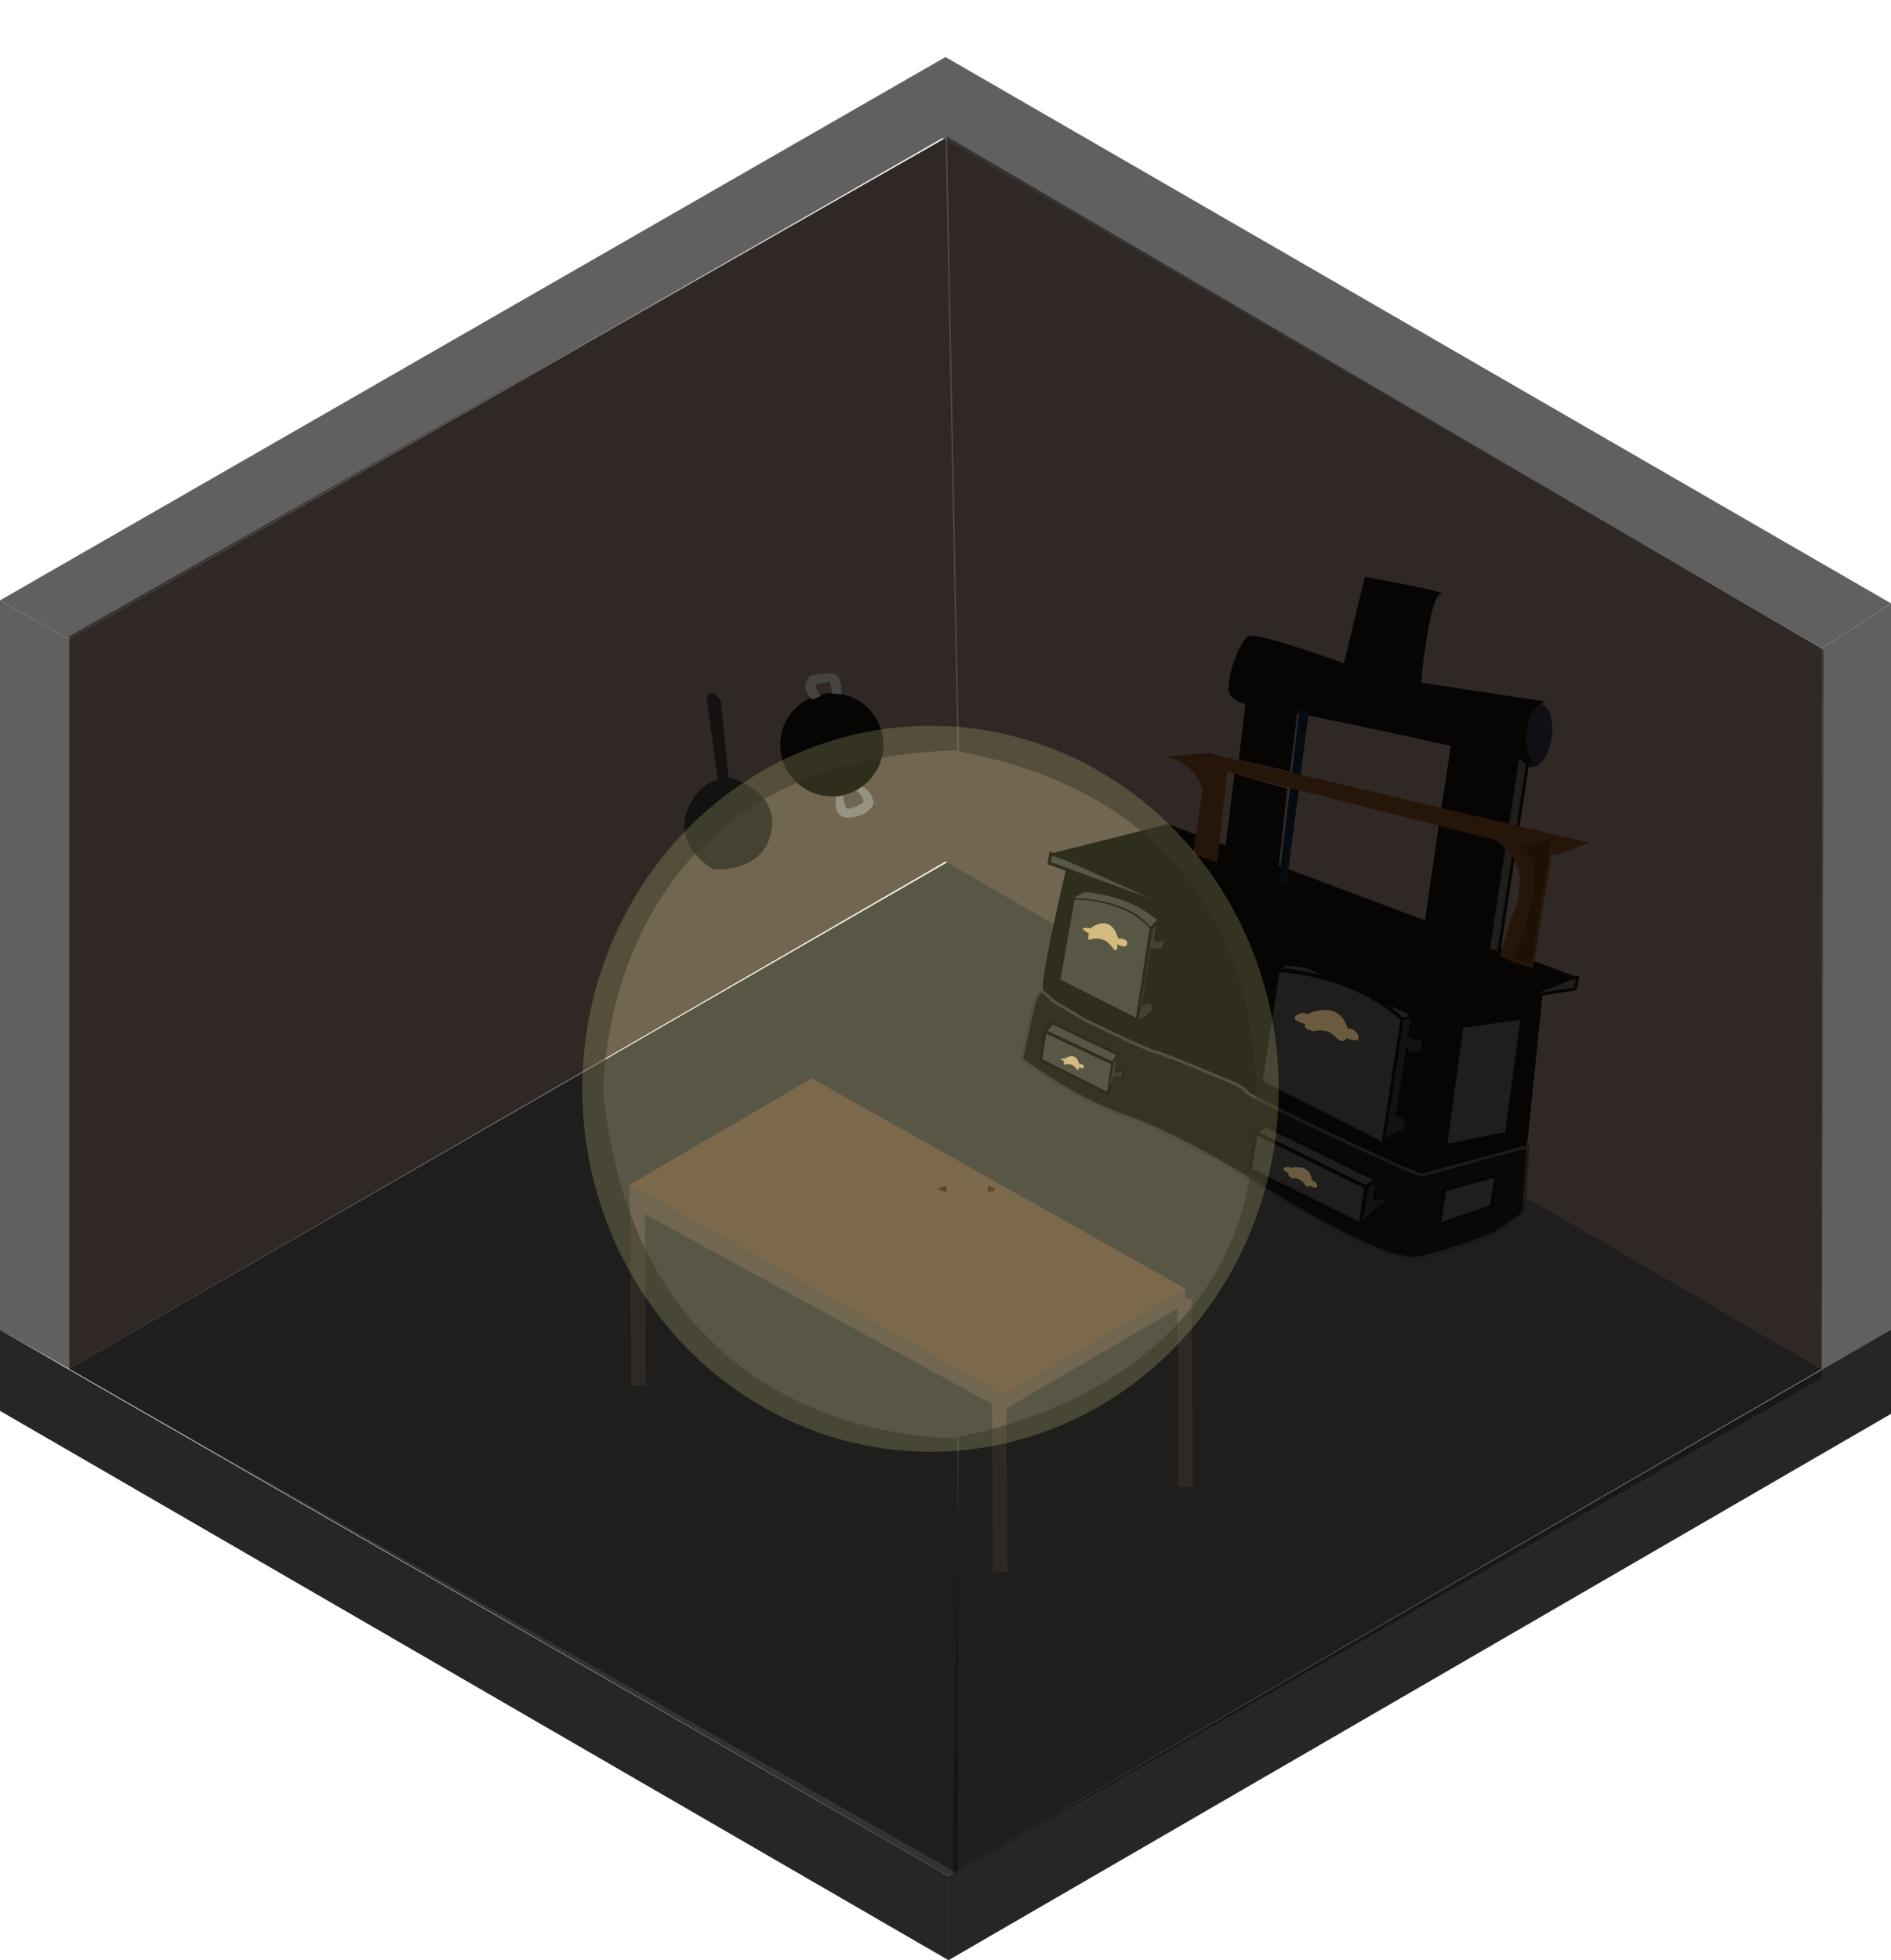 <svg xmlns="http://www.w3.org/2000/svg" viewBox="0 0 630 653"><defs><style>.cls-1{fill:#534741;}.cls-2,.cls-7{fill:#333;}.cls-3{fill:#606060;}.cls-4{fill:#262626;}.cls-5{fill:#604a3a;}.cls-6{fill:#070707;stroke:#2d2c2c;}.cls-13,.cls-14,.cls-6,.cls-7,.cls-8{stroke-miterlimit:10;}.cls-14,.cls-7,.cls-8{stroke:#000;}.cls-14,.cls-15,.cls-8{fill:#1a1a1a;}.cls-9{fill:#ccb07b;}.cls-10{fill:#121422;}.cls-11{fill:#000d1a;}.cls-12{fill:#42210b;}.cls-13{fill:#331605;stroke:#42210b;}.cls-14{stroke-width:0.5px;}.cls-16{fill:gray;}.cls-17{fill:#412102;}.cls-18{fill:#0c0b08;opacity:0.51;}.cls-19{fill:#efea95;opacity:0.2;}</style></defs><title>stearin</title><g id="scene"><polygon class="cls-1" points="23 213 23 456 315 287 315 46 23 213"/><polygon class="cls-2" points="23 456 316 287 607 456 316 625 23 456"/><polygon class="cls-1" points="315 46 315 287 607 456 607 216 315 46"/><polygon class="cls-3" points="0 200 0 443 23 456 23 213 0 200"/><polygon class="cls-3" points="607 216 607 459 630 445 630 201 607 216"/><polygon class="cls-3" points="0 200 23 213 314 46 607 216 630 201 315 19 0 200"/><polygon class="cls-4" points="316 625 0 443 0 470 316 653 316 625"/><polygon class="cls-4" points="316 625 316 653 630 471 630 443 316 625"/><polygon class="cls-1" points="330.55 461.3 330.69 523.8 335.69 523.76 335.23 461.27 330.55 461.3"/><polygon class="cls-5" points="209.72 394.69 270.46 359.24 394.98 429.32 334.24 464.77 209.72 394.69"/><polygon class="cls-1" points="394.98 429.32 395.01 434.32 334.27 469.77 209.77 401.69 209.72 394.69 334.24 464.77 394.98 429.32"/><polygon class="cls-1" points="392.32 432.85 392.46 495.35 397.46 495.31 397 432.82 392.32 432.85"/><polygon class="cls-1" points="210.07 399.19 210.21 461.69 215.21 461.65 214.75 399.16 210.07 399.19"/><path d="M427.64,313.55l54.81,22.12-8.6,56.22s-53.24-23.83-59-28.64-34.41-14.42-34.41-14.42-32.49-14.12-33-19.43,7.7-39.69,7.7-39.69l30.26,9.53s39.52,15.2,42.27,14.31"/><polygon points="473.58 391.52 508.68 382.18 514.04 330.04 482.18 335.3 473.58 391.52"/><path class="cls-6" d="M509.05,381.91l-1.4,22c-.13.83-10.06,7.23-10.84,7.52-5.45,2.06-26.82,9.93-28.71,7.36,0,0-10.51.35-54-27.22,0,0-22.07-13.84-39.47-19.77s-34.37-19-34.37-19l4.11-18.33s1.33-4.38,2.6-4.18,3.45,3.14,5.27,4.07,9,5.3,9,5.3,21.29,10.45,23.85,10.84,24,9.56,24,9.56,5.56,2.16,6,3.53,31.56,15.95,31.56,15.95l18.93,8.77,8,3.19Z"/><path class="cls-7" d="M483.5,330.92l-.78,5.11,41.47-6.5a1,1,0,0,0,.85-.86l.47-3.09Z"/><polygon class="cls-7" points="483.5 330.92 350.05 284.36 349.56 287.56 482.72 336.04 483.5 330.92"/><path class="cls-7" d="M425.81,323.41s23.49.32,41.34,16.13l-5.67,37-.68,4.48-40.66-20.61Z"/><path class="cls-7" d="M467.15,339.54l3.39-.79s-12.74-15-42.43-17.6l-2.21,1.62S453.67,325.05,467.15,339.54Z"/><path class="cls-8" d="M470.54,338.75l-1,6.39a4.64,4.64,0,0,0,4.47.68s.79,3.39-.68,4.47-4.67.6-4.47-.68-3.33,21.72-3.33,21.72,4.38,1.33,2.71,3.69c0,0,.25,2.65-1.67,2.36s-5.79,3.69-5.79,3.69l6.35-41.53Z"/><path class="cls-9" d="M435.35,337.94S446,332.38,449,342.65a3.47,3.47,0,0,1,3.54,2.5c.89,2.75-4,.69-4,.69s-1,2.46-3.83-.58-6.93-1.72-6.93-1.72-3.84-.58-2.91-2.4c0,0-5.65-1.52-2.8-3S435.35,337.94,435.35,337.94Z"/><path class="cls-7" d="M357.58,299.24s17.1-.65,25.95,9.86l-4.69,30.66-26.1-13.14Z"/><path class="cls-2" d="M383.53,309.1l2.31-2.27s-8.51-8.49-24.68-9.65l-3.58,2.06S375.32,298.69,383.53,309.1Z"/><path class="cls-8" d="M385.84,306.83l-.88,5.76s.86,1.78,1.92.29c1.67-2.36,1.33,4.12-.59,3.83l-2.55-.39L381,334.21s2.85-1.53,3.1,1.13,1.28.19-1,2.46-4.23,2-4.23,2l4.69-30.66Z"/><polygon points="525.51 325.58 481.33 343.27 350.05 284.36 389.07 274.54 525.51 325.58"/><path d="M473.26,229s2.68-30.32,6.71-31-25.27-5.83-25.27-5.83l-8.86,36.57,9.79,8.69Z"/><polygon points="501.66 278.45 479.69 272.48 474.38 309.2 495.9 316.15 501.66 278.45"/><ellipse class="cls-10" cx="511.53" cy="245.05" rx="10.66" ry="5.49" transform="translate(191.98 713.66) rotate(-81.31)"/><path d="M515.36,233.79l-46.64-7.13-11.4,6.11s4.05-2-.19-8.48c0,0-37.55-13.9-41-12.47s-8.45,16.62-6.29,19.56c0,0,.79,3.39,11.11,4.32s91.22,19.18,91.22,19.18-4.37-1.32-3.55-11S515.36,233.79,515.36,233.79Z"/><polygon points="480.18 269.28 483.36 248.47 505.76 251.62 503.43 275.45 480.18 269.28"/><polygon class="cls-11" points="426 294.34 428.56 294.73 435.98 237.68 433.07 235.27 426 294.34"/><polygon class="cls-7" points="495.9 316.15 499.26 317.64 508.94 254.39 505.76 251.62 495.9 316.15"/><polygon class="cls-12" points="518.33 284.92 388.67 252.02 402.57 250.87 529.43 280.74 518.33 284.92"/><path class="cls-12" d="M492.55,277.59s21.6,4.73,10.76,28.57l-3.55,12.53,5.23,2.12s14.13-24,5.77-37.7S492.55,277.59,492.55,277.59Z"/><path class="cls-13" d="M517.34,278.56l-7,43.4-6.83-2.36s14.86-33,1.84-37.64Z"/><path class="cls-12" d="M388.67,252s9.48,2.1,12.05,11l-3.3,21.53,8.08,2.74,3.31-30.15Z"/><polygon points="415.38 231.26 412.7 253.08 429.75 256.99 432.63 233.89 415.38 231.26"/><polygon points="410.98 260.01 407.6 287.61 425.47 293.53 428.87 262.74 411.19 257.73 410.98 260.01"/><polygon class="cls-7" points="481.63 381.64 501.87 377.54 507.1 339.11 487.05 341.93 481.63 381.64"/><polygon class="cls-7" points="481.35 396.31 479.59 407.81 496.83 401.94 498.4 391.72 481.35 396.31"/><polygon class="cls-7" points="418.51 377.54 454.99 395.54 453.13 407.68 416.65 389.68 418.51 377.54"/><polygon class="cls-7" points="454.72 395.18 458.94 393.21 421.82 375.11 418.24 377.17 454.72 395.18"/><path class="cls-9" d="M363.24,309.26s6.73-5.51,9.29,3.39c0,0,3.29-.15,3,1.76s-3.29.15-3.29.15.24,2.66-.94,1.82-2.51-5-8.65-3.28c0,0-.34-2,.3-1.92S357.49,308.38,363.24,309.26Z"/><path class="cls-8" d="M458.94,393.21l-.88,5.75s-.83,1.18,1.28.19,3.73,1.23.89,2.75-6.83,6.15-6.83,6.15l2-12.78Z"/><polygon class="cls-7" points="348.18 343.58 346.72 353.16 369.19 364.44 370.75 354.22 348.18 343.58"/><polygon class="cls-7" points="348.18 343.58 350.59 340.68 372.51 351.22 370.75 354.22 348.18 343.58"/><path class="cls-14" d="M372.47,351.51l-.83,5.42a.06.06,0,0,0,0,.06c.18.11,1.23.64,2.08-1s.24,2.7.16,3.23a.06.06,0,0,1-.07,0l-2.45-.38a.05.05,0,0,0-.06,0l-2,5a.06.06,0,0,1-.11,0l1.49-9.7v0l1.62-2.74A.05.05,0,0,1,372.47,351.51Z"/><path class="cls-9" d="M430,389.15s6.49-2,7.08,4.05a2,2,0,0,1,1.7,1.76c.2,1.62-2.31,0-2.31,0s-.83,1.25-2.06-.73a3.94,3.94,0,0,0-3.66-1.68s-2.07-.73-1.36-1.64c0,0-3-1.44-1.23-2S430,389.15,430,389.15Z"/><path class="cls-9" d="M354.75,352.69s3.49-2.86,4.82,1.76c0,0,1.71-.08,1.56.91s-1.71.08-1.71.08.13,1.38-.48.95-1.3-2.58-4.49-1.71c0,0-.18-1,.15-1S351.77,352.24,354.75,352.69Z"/><path class="cls-15" d="M235.46,232.52s.79-4.22,4.66.73l2.57,25.65S259.66,263,257,277s-19.27,12.65-19.27,12.65-14.26-7.64-8.29-20.77c0,0,3.06-7.71,9.71-9.07Z"/><circle cx="277.12" cy="248.12" r="17.18"/><path class="cls-16" d="M273.5,231.8s-2.12-1.9-1.56-3.84l4.44-.84s1,3,.67,3.56,3.28.57,3.28.57.52-7.26-3.56-7-6.75.81-6.75.81-4.28,3.64.62,8Z"/><path class="cls-16" d="M278.63,265.24s-1.93,7.65,4.63,7.12,7.83-4.87,7.83-4.87-.47-4-3.94-5.45l-1.93,1.38s2.48,1.48,2.43,3.91c0,0-3.49,2.28-5.5,2.06,0,0-1.56-2.79-1.18-4.38C281,265,278.87,265.94,278.63,265.24Z"/><path class="cls-17" d="M315.36,395.09s-5.91.65,0,2Z"/><path class="cls-17" d="M329.13,395.09s5.25,1.31,0,2Z"/></g><g id="morke"><path class="cls-18" d="M315.5,45.5l292,171L607,459,317.5,624.5l2-146s86.35-12.66,97.19-88.84c0,0,23.77-116.43-97.19-139.31Z"/><path class="cls-18" d="M315,46,23,212V456L319,624V479s-106,4-118-115c0,0-2-111,118-114Z"/></g><g id="lyskegle"><ellipse class="cls-19" cx="310" cy="362.7" rx="116" ry="120.93"/></g></svg>